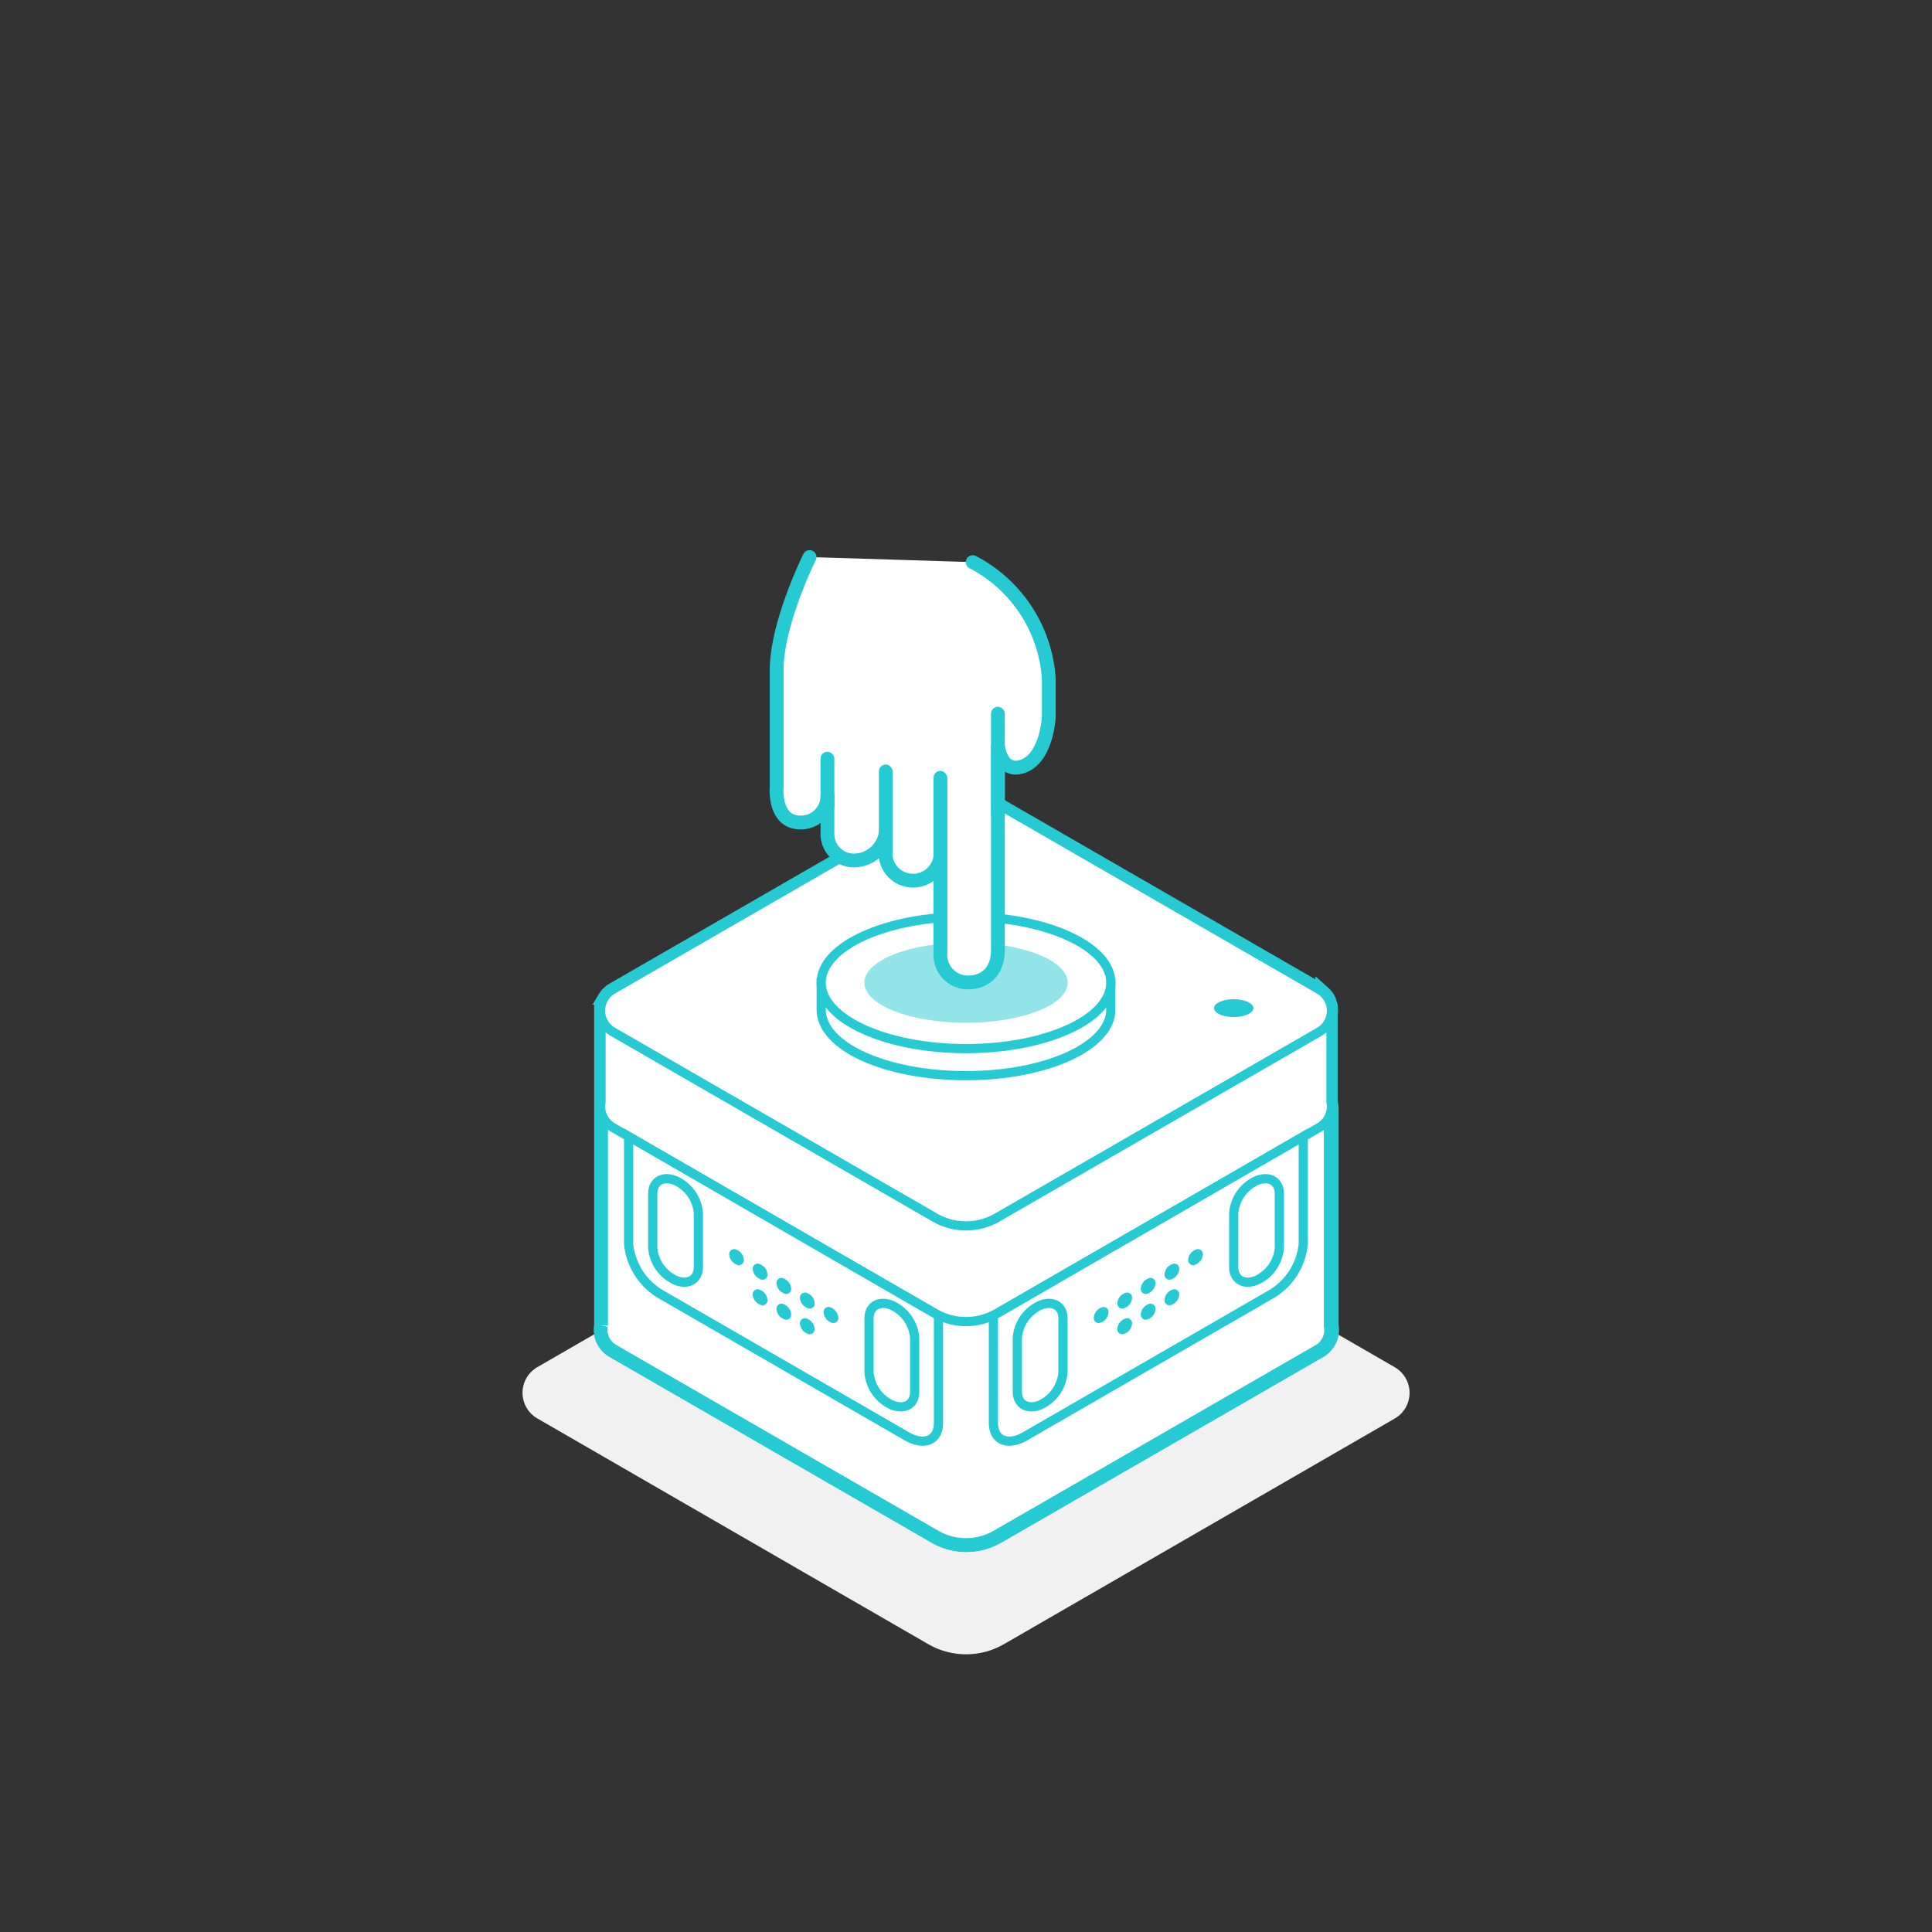 <svg id="레이어_1" data-name="레이어 1" xmlns="http://www.w3.org/2000/svg" width="210" height="210" viewBox="0 0 210 210">
  <rect x="0" y="0" width="210" height="210" fill="#333333" stroke="none"/>
  <defs>
    <style>
      .cls-1, .cls-4, .cls-5, .cls-8 {
        fill: #fff;
      }

      .cls-1 {
        fill-opacity: 0;
      }

      .cls-2 {
        fill: #f1f1f1;
      }

      .cls-3 {
        fill: none;
      }

      .cls-3, .cls-4, .cls-5, .cls-8 {
        stroke: #26cad3;
      }

      .cls-3, .cls-4, .cls-5 {
        stroke-miterlimit: 10;
      }

      .cls-3, .cls-4, .cls-8 {
        stroke-width: 1.5px;
      }

      .cls-6, .cls-7 {
        fill: #26cad3;
      }

      .cls-7 {
        opacity: 0.5;
        isolation: isolate;
      }

      .cls-8 {
        stroke-linecap: round;
        stroke-linejoin: round;
      }
    </style>
  </defs>
  <title>helpButtonClick</title>
  <rect class="cls-1" width="210" height="210"/>
  <path class="cls-2" d="M100.89,124.07L58.41,148.6a3.22,3.22,0,0,0,0,5.58l42.48,24.53a8.24,8.24,0,0,0,8.24,0l42.47-24.52a3.22,3.22,0,0,0,0-5.58l-42.47-24.54A8.24,8.24,0,0,0,100.89,124.07Z"/>
  <path class="cls-3" d="M144.64,119.79v-9.46a2.69,2.69,0,0,0-.17-1.53v-0.07a2.59,2.59,0,0,0-.14-0.26l-0.06-.1-0.16-.21-0.09-.1-0.2-.19-0.09-.08a2.73,2.73,0,0,0-.33-0.23h0l-35-20.19a6.78,6.78,0,0,0-3.39-.91H105a6.77,6.77,0,0,0-3.34.91l-5.74,3.3L66.65,107.55a2.73,2.73,0,0,0-.34.23l-0.09.08-0.2.19-0.08.1-0.16.21-0.06.1a2.59,2.59,0,0,0-.14.26v0.07a2.68,2.68,0,0,0-.17,1.53v9.46a2.71,2.71,0,0,0,0,.92v23.37a2.64,2.64,0,0,0,1.28,2.77l35,20.19a6.78,6.78,0,0,0,6.78,0l35-20.18a2.64,2.64,0,0,0,1.28-2.78V120.71A2.71,2.71,0,0,0,144.64,119.79Z"/>
  <path class="cls-4" d="M144.64,144.07V109.85H65.33v34.22a2.64,2.64,0,0,0,1.28,2.77l35,20.19a6.78,6.78,0,0,0,6.78,0l35-20.18A2.64,2.64,0,0,0,144.64,144.07Z"/>
  <path class="cls-5" d="M144.64,110.33a2.64,2.64,0,0,0-1.28-2.77l-35-20.19a6.78,6.78,0,0,0-6.78,0l-35,20.19a2.64,2.64,0,0,0-1.25,2.76v9.46a2.64,2.64,0,0,0,1.28,2.77l35,20.19a6.78,6.78,0,0,0,6.78,0l35-20.18a2.64,2.64,0,0,0,1.28-2.78v-9.46h0Z"/>
  <path class="cls-5" d="M68.33,123.53v11.69a7.16,7.16,0,0,0,3.44,5.43l26.8,15.47c1.89,1.09,3.44.44,3.44-1.45V143Z"/>
  <path class="cls-5" d="M96.94,152.71h0a4.25,4.25,0,0,1-2.48-3.53v-5.87c0-1.37,1.12-2,2.48-1.43h0a4.25,4.25,0,0,1,2.48,3.53v5.87C99.43,152.64,98.33,153.28,96.94,152.71Z"/>
  <path class="cls-5" d="M73.43,139.16h0a4.25,4.25,0,0,1-2.48-3.53v-5.87c0-1.37,1.12-2,2.48-1.43h0a4.25,4.25,0,0,1,2.48,3.53v5.87C75.91,139.07,74.79,139.74,73.43,139.16Z"/>
  <path class="cls-6" d="M91.12,143.23a0.54,0.54,0,0,1-.8.51,1.27,1.27,0,0,1-.8-1.1,0.54,0.54,0,0,1,.8-0.51A1.27,1.27,0,0,1,91.12,143.23Z"/>
  <path class="cls-6" d="M88.55,141.66a0.54,0.54,0,0,1-.8.51,1.27,1.27,0,0,1-.8-1.1,0.54,0.54,0,0,1,.8-0.51A1.27,1.27,0,0,1,88.55,141.66Z"/>
  <path class="cls-6" d="M86,140.07a0.54,0.54,0,0,1-.8.51,1.27,1.27,0,0,1-.8-1.1,0.54,0.54,0,0,1,.8-0.51A1.27,1.27,0,0,1,86,140.07Z"/>
  <path class="cls-6" d="M83.42,138.52a0.54,0.54,0,0,1-.8.51,1.27,1.27,0,0,1-.8-1.1,0.54,0.54,0,0,1,.8-0.51A1.27,1.27,0,0,1,83.42,138.52Z"/>
  <path class="cls-6" d="M80.86,136.94a0.54,0.54,0,0,1-.8.51,1.27,1.27,0,0,1-.8-1.1,0.54,0.54,0,0,1,.8-0.51A1.27,1.27,0,0,1,80.86,136.94Z"/>
  <path class="cls-6" d="M88.55,144.45a0.54,0.54,0,0,1-.8.51,1.27,1.27,0,0,1-.8-1.1,0.54,0.54,0,0,1,.8-0.51A1.27,1.27,0,0,1,88.55,144.45Z"/>
  <path class="cls-6" d="M86,142.87a0.54,0.54,0,0,1-.8.51,1.27,1.27,0,0,1-.8-1.1,0.54,0.54,0,0,1,.8-0.51A1.27,1.27,0,0,1,86,142.87Z"/>
  <path class="cls-6" d="M83.42,141.3a0.54,0.54,0,0,1-.8.51,1.27,1.27,0,0,1-.8-1.1,0.54,0.54,0,0,1,.8-0.51A1.27,1.27,0,0,1,83.42,141.3Z"/>
  <path class="cls-5" d="M141.66,123.53v11.69a7.16,7.16,0,0,1-3.44,5.43l-26.8,15.47c-1.89,1.09-3.44.44-3.44-1.45V143Z"/>
  <path class="cls-5" d="M113.06,152.71h0a4.25,4.25,0,0,0,2.48-3.53v-5.87c0-1.37-1.12-2-2.48-1.43h0a4.25,4.25,0,0,0-2.48,3.53v5.87C110.58,152.64,111.7,153.28,113.06,152.71Z"/>
  <path class="cls-5" d="M136.58,139.16h0a4.25,4.25,0,0,0,2.48-3.53v-5.87c0-1.37-1.12-2-2.48-1.43h0a4.25,4.25,0,0,0-2.48,3.53v5.87C134.09,139.07,135.21,139.74,136.58,139.16Z"/>
  <path class="cls-6" d="M118.89,143.23a0.54,0.54,0,0,0,.8.51,1.27,1.27,0,0,0,.8-1.1,0.54,0.54,0,0,0-.8-0.51A1.27,1.27,0,0,0,118.89,143.23Z"/>
  <path class="cls-6" d="M121.45,141.66a0.54,0.54,0,0,0,.8.51,1.27,1.27,0,0,0,.8-1.1,0.54,0.54,0,0,0-.8-0.51A1.27,1.27,0,0,0,121.45,141.66Z"/>
  <path class="cls-6" d="M124,140.07a0.54,0.54,0,0,0,.8.51,1.27,1.27,0,0,0,.8-1.1,0.54,0.54,0,0,0-.8-0.51A1.27,1.27,0,0,0,124,140.07Z"/>
  <path class="cls-6" d="M126.58,138.52a0.54,0.54,0,0,0,.8.51,1.27,1.27,0,0,0,.8-1.1,0.54,0.54,0,0,0-.8-0.51A1.27,1.27,0,0,0,126.58,138.52Z"/>
  <path class="cls-6" d="M129.15,136.94a0.54,0.54,0,0,0,.8.51,1.27,1.27,0,0,0,.8-1.1,0.54,0.54,0,0,0-.8-0.51A1.27,1.27,0,0,0,129.15,136.94Z"/>
  <path class="cls-6" d="M121.45,144.45a0.54,0.54,0,0,0,.8.51,1.27,1.27,0,0,0,.8-1.1,0.54,0.54,0,0,0-.8-0.51A1.27,1.27,0,0,0,121.45,144.45Z"/>
  <path class="cls-6" d="M124,142.87a0.54,0.54,0,0,0,.8.51,1.27,1.27,0,0,0,.8-1.1,0.54,0.54,0,0,0-.8-0.51A1.27,1.27,0,0,0,124,142.87Z"/>
  <path class="cls-6" d="M126.58,141.3a0.54,0.54,0,0,0,.8.51,1.27,1.27,0,0,0,.8-1.1,0.54,0.54,0,0,0-.8-0.51A1.27,1.27,0,0,0,126.58,141.3Z"/>
  <path class="cls-5" d="M101.61,87.36l-35,20.19a2.65,2.65,0,0,0,0,4.6l35,20.19a6.78,6.78,0,0,0,6.78,0l35-20.18a2.65,2.65,0,0,0,0-4.6l-35-20.19A6.78,6.78,0,0,0,101.61,87.36Z"/>
  <ellipse class="cls-6" cx="134.1" cy="109.58" rx="2.14" ry="0.97"/>
  <path class="cls-5" d="M119.33,106.81c-2.46-2.49-8-4.23-14.35-4.23s-11.88,1.74-14.35,4.23H89.26v2.94c0,4,7,7.17,15.74,7.17s15.74-3.21,15.74-7.17v-2.94h-1.41Z"/>
  <ellipse class="cls-5" cx="105" cy="106.81" rx="15.74" ry="7.17"/>
  <ellipse class="cls-7" cx="105" cy="106.81" rx="11.05" ry="4.36"/>
  <g>
    <path class="cls-8" d="M88,60.55s-3.58,7.17-3.58,12.31V85.54S84.06,89.4,87,89.4a2.88,2.88,0,0,0,2.94-2.82s0-.08,0-0.12v4.13a2.88,2.88,0,0,0,2.82,2.94h0.12a3.52,3.52,0,0,0,3.4-3v2.66a3,3,0,0,0,5.94-.09v10.45a3,3,0,0,0,3.31,3.22s2.94,0,2.94-3.58V81.13s0.37,3.12,2.85,2.11S114,77.91,114,77.91V73.78a15.43,15.43,0,0,0-8.27-12.68"/>
    <rect class="cls-6" x="89.19" y="81.71" width="1.5" height="6.67" rx="0.75" ry="0.75"/>
    <rect class="cls-6" x="95.53" y="83.1" width="1.5" height="9.33" rx="0.75" ry="0.75"/>
    <rect class="cls-6" x="101.47" y="83.79" width="1.5" height="10.75" rx="0.75" ry="0.75"/>
    <rect class="cls-6" x="107.72" y="76.82" width="1.5" height="12.37" rx="0.75" ry="0.75"/>
  </g>
</svg>
